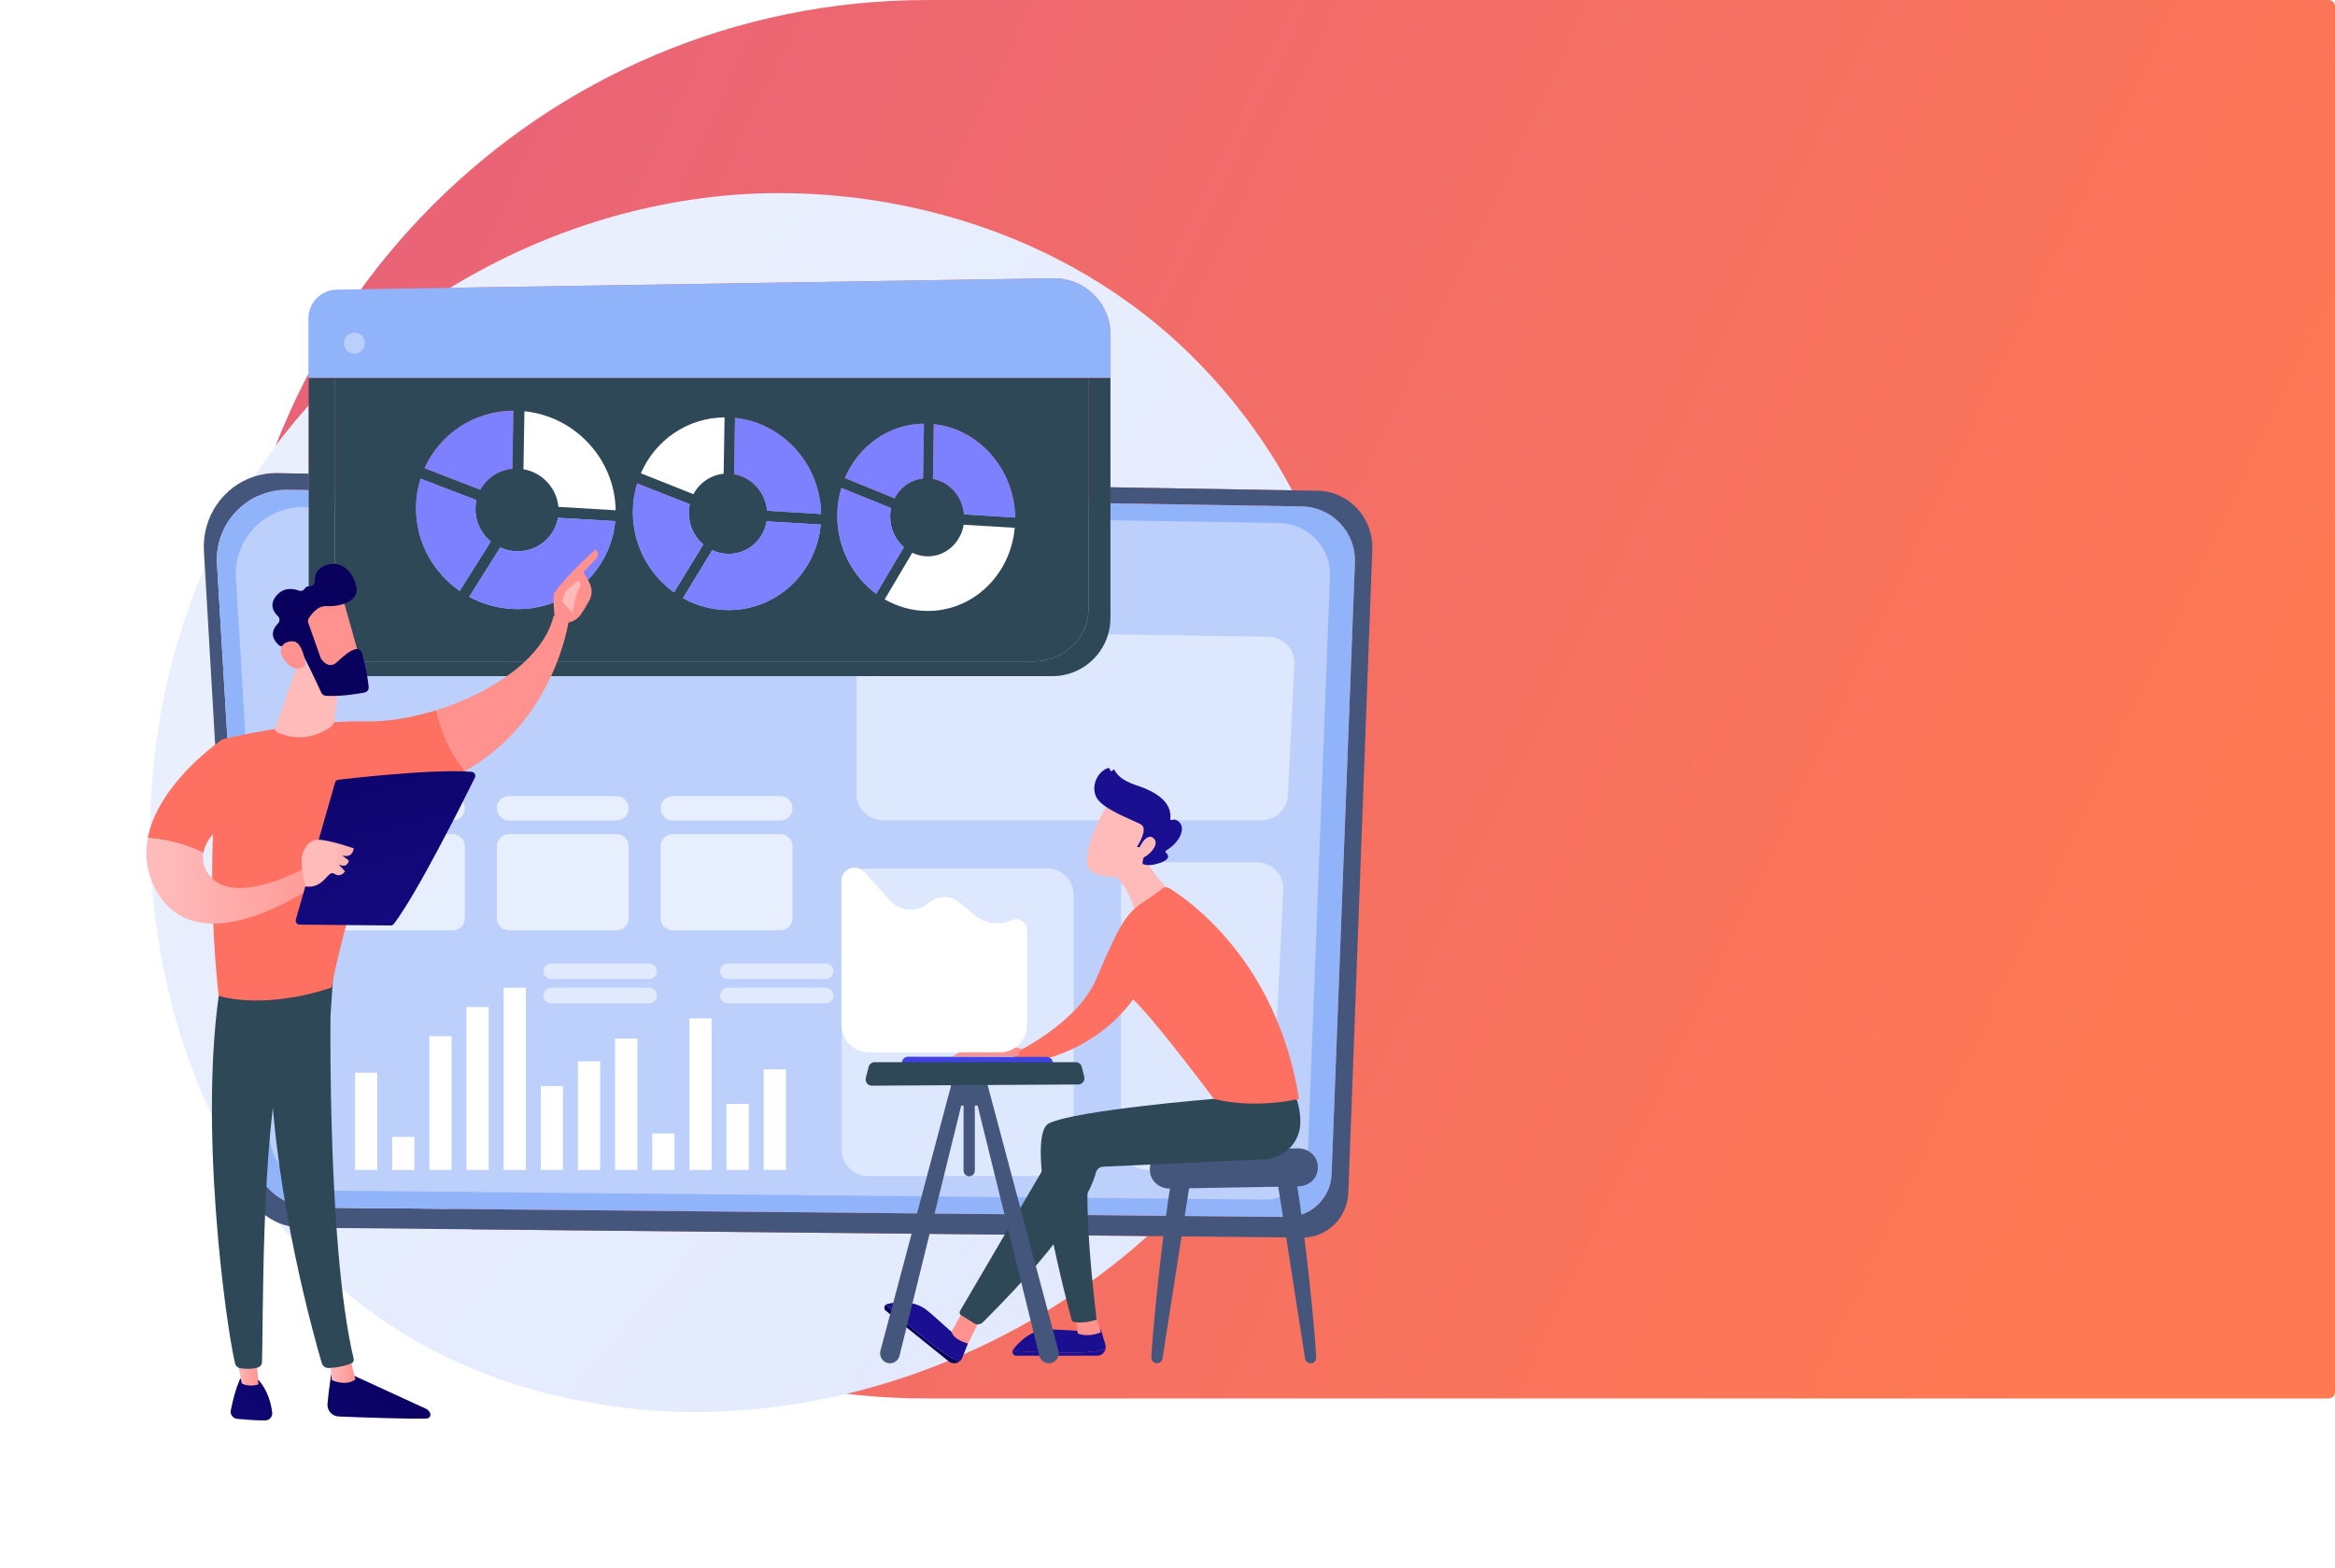 <svg width="798" height="536" viewBox="0 0 798 536" fill="none" xmlns="http://www.w3.org/2000/svg">
<path d="M78 239C78 107.004 185.004 0 317 0H795.846C797.036 0 798 0.964 798 2.154V475.846C798 477.036 797.036 478 795.846 478H317C185.004 478 78 370.996 78 239Z" fill="url(#paint0_linear)"/>
<g filter="url(#filter0_d)">
<path d="M227.769 462.634C217.514 462.634 207.34 461.879 197.315 460.333C182.285 458.013 141.078 451.108 104.595 418.525C97.578 412.258 91.113 405.378 85.214 397.981C87.667 399.011 90.343 399.589 93.144 399.616L382.183 402.474C339.459 440.899 282.695 462.634 227.769 462.634ZM71.927 378.914C36.689 320.87 30.752 240.834 60.004 173.88L71.927 378.914ZM431.551 147.591L369.497 146.544V109.128H369.542V94.396C369.542 83.73 360.872 75.114 350.248 75.114C350.242 75.114 350.239 75.114 350.233 75.114C350.23 75.114 350.227 75.114 350.224 75.114C350.122 75.114 350.017 75.114 349.913 75.117L260.18 76.538L143.847 78.378C178.177 57.363 217.685 46 256.342 46C258.026 46 259.702 46.021 261.383 46.066C276.511 46.455 334.49 48.851 385.444 90.928C392.929 97.109 409.435 111.793 424.311 135.091C426.899 139.145 429.313 143.315 431.551 147.591ZM76.757 142.908C82.431 134.274 88.711 126.148 95.499 118.564V141.912L84.65 141.73C84.512 141.727 84.372 141.727 84.234 141.727C81.625 141.727 79.113 142.14 76.757 142.908Z" fill="url(#paint1_linear)"/>
<path d="M435.213 402.999C435.162 402.999 435.111 402.997 435.06 402.997L382.182 402.475L93.144 399.616C90.344 399.589 87.666 399.011 85.214 397.981C77.794 394.866 72.433 387.615 71.93 378.954L71.927 378.913L60.004 173.877L59.686 168.405C58.999 156.587 66.359 146.303 76.758 142.909C79.113 142.14 81.625 141.725 84.234 141.725C84.372 141.725 84.512 141.725 84.65 141.728L95.499 141.91V147.502L88.481 147.382C88.346 147.382 88.211 147.379 88.076 147.379C74.318 147.379 63.348 158.973 64.168 172.765L76.093 373.083C76.745 384.045 85.772 392.633 96.754 392.739L429.746 395.957C429.797 395.957 429.845 395.957 429.896 395.957C438.053 395.957 444.767 389.507 445.081 381.338L453.047 172.268C453.442 161.922 445.251 153.273 434.899 153.103L369.499 152.023V146.542L431.549 147.592L440.353 147.738C450.984 147.918 459.39 157.008 458.986 167.884L450.804 387.632C450.484 396.219 443.592 402.999 435.213 402.999Z" fill="#45567C"/>
<path d="M434.901 153.102L88.482 147.384C74.534 147.154 63.34 158.84 64.169 172.763L76.093 373.082C76.745 384.045 85.772 392.632 96.754 392.739L429.745 395.957C437.972 396.036 444.768 389.557 445.082 381.337L453.049 172.267C453.442 161.923 445.253 153.273 434.901 153.102Z" fill="#91B3FA"/>
<path d="M427.101 158.765L94.01 153.32C80.599 153.103 69.835 164.228 70.632 177.487L82.097 368.239C82.725 378.679 91.404 386.856 101.964 386.958L422.144 390.02C430.055 390.096 436.589 383.927 436.891 376.1L444.548 177.017C444.929 167.164 437.056 158.931 427.101 158.765Z" fill="#BDD0FB"/>
<path d="M415.342 379.867H382.093C377.136 379.867 373.119 375.852 373.119 370.898V283.698C373.119 278.744 377.136 274.728 382.093 274.728H419.611C424.737 274.728 428.821 279.016 428.571 284.137L424.302 371.337C424.066 376.114 420.125 379.867 415.342 379.867Z" fill="#DDE7FD"/>
<path d="M421.191 260.36H291.703C286.748 260.36 282.732 256.345 282.732 251.39V211.1H349.638C358.68 211.1 366.308 205.061 368.712 196.794L423.524 197.643C428.595 197.722 432.591 201.984 432.343 207.05L430.151 251.829C429.916 256.607 425.973 260.36 421.191 260.36Z" fill="#DDE7FD"/>
<path d="M347.959 381.974H286.639C281.684 381.974 277.667 377.959 277.667 373.004V285.805C277.667 280.85 281.684 276.836 286.639 276.836H347.959C352.914 276.836 356.928 280.85 356.928 285.805V373.004C356.928 377.959 352.914 381.974 347.959 381.974Z" fill="#DDE7FD"/>
<path d="M256.655 260.445H219.949C217.646 260.445 215.777 258.578 215.777 256.273C215.777 253.969 217.646 252.103 219.949 252.103H256.655C258.958 252.103 260.827 253.969 260.827 256.273C260.827 258.578 258.958 260.445 256.655 260.445Z" fill="#E7EEFE"/>
<path d="M200.675 260.444H163.968C161.663 260.444 159.798 258.579 159.798 256.274C159.798 253.97 161.663 252.103 163.968 252.103H200.675C202.979 252.103 204.845 253.97 204.845 256.274C204.845 258.579 202.979 260.444 200.675 260.444Z" fill="#E7EEFE"/>
<path d="M144.693 260.444H107.988C105.684 260.444 103.816 258.579 103.816 256.274C103.816 253.97 105.684 252.103 107.988 252.103H144.693C146.998 252.103 148.867 253.97 148.867 256.274C148.867 258.579 146.998 260.444 144.693 260.444Z" fill="#E7EEFE"/>
<path d="M256.655 297.99H219.949C217.646 297.99 215.777 296.123 215.777 293.818V269.253C215.777 266.948 217.646 265.08 219.949 265.08H256.655C258.958 265.08 260.827 266.948 260.827 269.253V293.818C260.827 296.123 258.958 297.99 256.655 297.99Z" fill="#E7EEFE"/>
<path d="M200.675 297.99H163.969C161.664 297.99 159.797 296.123 159.797 293.819V269.252C159.797 266.949 161.664 265.08 163.969 265.08H200.675C202.979 265.08 204.846 266.949 204.846 269.252V293.819C204.846 296.123 202.979 297.99 200.675 297.99Z" fill="#E7EEFE"/>
<path d="M144.693 297.99H107.988C105.684 297.99 103.816 296.123 103.816 293.819V269.252C103.816 266.949 105.684 265.08 107.988 265.08H144.693C146.999 265.08 148.865 266.949 148.865 269.252V293.819C148.865 296.123 146.999 297.99 144.693 297.99Z" fill="#E7EEFE"/>
<path d="M250.997 379.868H258.597V345.474H250.997V379.868Z" fill="white"/>
<path d="M238.302 379.868H245.901V357.296H238.302V379.868Z" fill="white"/>
<path d="M225.606 379.867H233.204V328.081H225.606V379.867Z" fill="white"/>
<path d="M212.906 379.868H220.505V367.427H212.906V379.868Z" fill="white"/>
<path d="M200.21 379.868H207.809V335.005H200.21V379.868Z" fill="white"/>
<path d="M187.514 379.868H195.113V342.774H187.514V379.868Z" fill="white"/>
<path d="M174.817 379.868H182.415V351.216H174.817V379.868Z" fill="white"/>
<path d="M162.119 379.868H169.718V317.612H162.119V379.868Z" fill="white"/>
<path d="M149.422 379.868H157.021V324.199H149.422V379.868Z" fill="white"/>
<path d="M136.726 379.868H144.325V334.16H136.726V379.868Z" fill="white"/>
<path d="M124.028 379.868H131.627V368.582H124.028V379.868Z" fill="white"/>
<path d="M111.331 379.868H118.93V346.657H111.331V379.868Z" fill="white"/>
<path d="M272.148 322.931H238.713C237.243 322.931 236.054 321.741 236.054 320.273C236.054 318.805 237.243 317.613 238.713 317.613H272.148C273.617 317.613 274.808 318.805 274.808 320.273C274.808 321.741 273.617 322.931 272.148 322.931Z" fill="#E1E9FD"/>
<path d="M272.148 314.61H238.713C237.243 314.61 236.054 313.418 236.054 311.95C236.054 310.482 237.243 309.292 238.713 309.292H272.148C273.617 309.292 274.808 310.482 274.808 311.95C274.808 313.418 273.617 314.61 272.148 314.61Z" fill="#E1E9FD"/>
<path d="M211.83 322.931H178.394C176.926 322.931 175.735 321.74 175.735 320.272C175.735 318.804 176.926 317.613 178.394 317.613H211.83C213.298 317.613 214.489 318.804 214.489 320.272C214.489 321.74 213.298 322.931 211.83 322.931Z" fill="#E1E9FD"/>
<path d="M211.83 314.609H178.394C176.926 314.609 175.735 313.417 175.735 311.949C175.735 310.481 176.926 309.29 178.394 309.29H211.83C213.298 309.29 214.489 310.481 214.489 311.949C214.489 313.417 213.298 314.609 211.83 314.609Z" fill="#E1E9FD"/>
<path d="M349.637 211.1H282.733H105.289C99.882 211.1 95.499 206.717 95.499 201.31V153.347V147.501V141.912V118.565V109.129H104.488V197.233C104.488 202.106 108.608 206.056 113.688 206.056H343.308C353.615 206.056 361.97 198.044 361.97 188.161V109.129H369.499V146.542V152.025V157.826V191.241C369.499 193.168 369.223 195.034 368.711 196.795C366.308 205.063 358.679 211.1 349.637 211.1ZM260.18 76.538L349.913 75.117C350.017 75.115 350.121 75.115 350.222 75.115C350.228 75.115 350.231 75.115 350.234 75.115C350.132 75.115 350.034 75.115 349.935 75.117L260.18 76.538Z" fill="#2F4858"/>
<path d="M343.309 206.054H113.689C108.608 206.054 104.489 202.105 104.489 197.232V109.128H361.97V188.16C361.97 198.042 353.615 206.054 343.309 206.054ZM233.41 168.053L223.426 184.431C228.039 187.017 233.306 188.491 238.882 188.517C238.929 188.517 238.979 188.517 239.026 188.517C255.562 188.517 268.962 175.711 270.475 159.297L252.009 158.203C250.928 164.537 245.56 169.314 239.049 169.314C238.992 169.314 238.94 169.314 238.882 169.311C236.937 169.288 235.085 168.84 233.41 168.053ZM160.964 167.121L150.375 183.985C155.269 186.647 160.856 188.168 166.768 188.194C166.821 188.194 166.873 188.194 166.925 188.194C184.455 188.197 198.653 175.015 200.259 158.12L180.687 156.984C179.539 163.506 173.853 168.418 166.949 168.42C166.89 168.42 166.83 168.418 166.768 168.418C164.705 168.392 162.741 167.931 160.964 167.121ZM277.544 146.745C276.651 149.746 276.169 152.944 276.169 156.265C276.169 167.274 281.435 177.049 289.439 182.949L298.888 167.019C296.039 164.524 294.218 160.768 294.218 156.593C294.218 155.583 294.325 154.603 294.528 153.663L277.544 146.745ZM207.748 145.209C206.801 148.295 206.291 151.585 206.291 155.004C206.291 166.334 211.868 176.396 220.346 182.472L230.354 166.082C227.337 163.514 225.408 159.648 225.408 155.351C225.408 154.312 225.522 153.304 225.735 152.335L207.748 145.209ZM133.739 143.576C132.735 146.753 132.194 150.142 132.194 153.668C132.194 165.339 138.112 175.708 147.107 181.967L157.724 165.089C154.523 162.443 152.478 158.461 152.478 154.033C152.478 152.965 152.598 151.926 152.824 150.928L133.739 143.576ZM309.132 124.977L308.838 143.685C314.526 144.719 318.951 149.72 319.48 155.82L336.93 156.901C336.709 140.427 324.611 126.628 309.132 124.977ZM241.2 122.828L240.888 142.076C246.909 143.146 251.592 148.293 252.152 154.57L270.616 155.692C270.382 138.744 257.58 124.542 241.2 122.828ZM305.759 124.81C293.724 124.917 283.376 132.436 278.745 143.399L295.711 150.335C297.636 146.584 301.24 143.964 305.465 143.547L305.759 124.81ZM165.438 120.372C151.923 120.46 140.295 128.412 135.09 140.028L154.155 147.402C156.317 143.43 160.363 140.659 165.107 140.224L165.438 120.372Z" fill="#2F4858"/>
<path d="M369.543 109.128V94.395C369.543 83.628 360.701 74.946 349.937 75.115L105.096 78.99C99.75 79.075 95.401 83.434 95.401 88.778V109.128H369.543Z" fill="#91B3FA"/>
<path d="M111.108 100.91C109.125 100.91 107.518 99.304 107.518 97.32C107.518 95.339 109.125 93.731 111.108 93.731C113.091 93.731 114.698 95.339 114.698 97.32C114.698 99.304 113.091 100.91 111.108 100.91Z" fill="#BACFFC"/>
<path d="M154.154 147.405L135.089 140.029C140.294 128.414 151.922 120.463 165.437 120.374L165.106 140.225C160.363 140.661 156.316 143.432 154.154 147.405Z" fill="url(#paint2_linear)"/>
<path d="M168.894 140.374C175.279 141.479 180.244 146.784 180.838 153.244L200.407 154.41C200.159 136.965 186.591 122.334 169.225 120.555L168.894 140.374Z" fill="white"/>
<path d="M166.926 188.195C166.873 188.195 166.821 188.195 166.769 188.195C160.857 188.167 155.27 186.647 150.375 183.984L160.965 167.119C162.741 167.93 164.706 168.392 166.769 168.418C166.83 168.418 166.89 168.42 166.95 168.42C173.854 168.418 179.54 163.505 180.687 156.983L200.26 158.118C198.654 175.013 184.455 188.195 166.926 188.195Z" fill="url(#paint3_linear)"/>
<path d="M147.107 181.968C138.111 175.707 132.193 165.34 132.193 153.671C132.193 150.143 132.734 146.754 133.738 143.576L152.824 150.931C152.598 151.926 152.478 152.965 152.478 154.035C152.478 158.462 154.523 162.444 157.723 165.091L147.107 181.968Z" fill="url(#paint4_linear)"/>
<path d="M226.988 148.912C229.025 145.054 232.843 142.361 237.313 141.934L237.626 122.657C224.885 122.753 213.924 130.484 209.019 141.765L226.988 148.912Z" fill="white"/>
<path d="M270.617 155.69L252.152 154.569C251.592 148.293 246.909 143.143 240.888 142.075L241.2 122.828C257.581 124.542 270.383 138.743 270.617 155.69Z" fill="url(#paint5_linear)"/>
<path d="M239.026 188.518C238.977 188.518 238.929 188.518 238.883 188.518C233.306 188.49 228.04 187.016 223.427 184.432L233.41 168.052C235.085 168.839 236.936 169.286 238.883 169.312C238.938 169.312 238.994 169.312 239.049 169.312C245.561 169.312 250.928 164.536 252.01 158.202L270.477 159.296C268.962 175.711 255.562 188.518 239.026 188.518Z" fill="url(#paint6_linear)"/>
<path d="M220.346 182.474C211.869 176.396 206.291 166.335 206.291 155.005C206.291 151.585 206.801 148.294 207.748 145.208L225.734 152.336C225.522 153.303 225.408 154.311 225.408 155.35C225.408 159.647 227.338 163.513 230.355 166.082L220.346 182.474Z" fill="url(#paint7_linear)"/>
<path d="M295.712 150.336L278.745 143.4C283.376 132.436 293.725 124.917 305.76 124.811L305.464 143.546C301.24 143.965 297.636 146.586 295.712 150.336Z" fill="url(#paint8_linear)"/>
<path d="M336.931 156.9L319.48 155.82C318.951 149.722 314.525 144.72 308.836 143.684L309.132 124.977C324.61 126.63 336.708 140.427 336.931 156.9Z" fill="url(#paint9_linear)"/>
<path d="M319.344 159.352C318.313 165.562 313.166 170.233 306.943 170.157C305.106 170.134 303.356 169.698 301.774 168.935L292.347 184.854C296.701 187.364 301.677 188.797 306.943 188.82C322.628 188.891 335.361 176.412 336.796 160.406L319.344 159.352Z" fill="white"/>
<path d="M289.439 182.948C281.434 177.047 276.169 167.272 276.169 156.265C276.169 152.942 276.651 149.746 277.546 146.746L294.528 153.661C294.326 154.603 294.219 155.584 294.219 156.592C294.219 160.768 296.04 164.523 298.889 167.018L289.439 182.948Z" fill="url(#paint10_linear)"/>
<path d="M103.462 448.179C103.462 448.179 102.428 454.03 101.922 459.82C101.724 462.084 103.468 464.05 105.739 464.144C113.451 464.465 129.948 465.089 135.867 464.826C136.757 464.785 137.34 463.874 137.011 463.047C136.735 462.354 136.202 461.792 135.524 461.48L108.274 448.957L103.462 448.179Z" fill="url(#paint11_linear)"/>
<path d="M102.615 444.741L103.445 451.739C103.445 451.739 108.219 453.961 111.479 451.459L109.502 443.66L102.615 444.741Z" fill="url(#paint12_linear)"/>
<path d="M103.239 313.176C102.88 315.004 101.314 404.373 110.867 444.421C111.023 445.075 110.691 445.749 110.069 446.002C108.604 446.601 105.732 447.467 102.29 447.584C101.223 447.62 100.268 446.927 99.967 445.903C97.236 436.611 84.151 390.056 82.445 345.583C80.537 295.888 82.445 343.891 82.445 343.891L83.563 313.173L103.239 313.176Z" fill="#2F4858"/>
<path d="M72.115 451.231C72.115 451.231 70.47 454.184 68.877 462.033C68.59 463.45 69.58 464.806 71.019 464.949C73.566 465.199 77.486 465.521 80.627 465.498C82.074 465.489 83.204 464.228 83.03 462.791C82.682 459.927 81.598 455.227 78.251 451.563L72.115 451.231Z" fill="url(#paint13_linear)"/>
<path d="M70.67 442.23L72.61 452.813C72.61 452.813 74.528 454.239 78.323 453.206L77.397 441.819L70.67 442.23Z" fill="url(#paint14_linear)"/>
<path d="M65.429 315.919C57.616 363.071 67.124 432.458 70.33 446.038C70.526 446.87 71.198 447.506 72.04 447.647C73.472 447.884 75.828 448.077 78.151 447.403C78.952 447.171 79.514 446.449 79.547 445.616C79.977 434.635 79.203 367.232 86.482 340.594C86.851 339.244 87.676 338.066 88.816 337.254L102.946 327.21L104.029 310.972L65.429 315.919Z" fill="#2F4858"/>
<path d="M115.213 226.577C91.799 226.19 65.965 232.723 65.965 232.723C58.985 273.446 64.744 320.42 64.744 320.42C82.87 325.173 103.318 317.513 103.318 317.513C106.331 300.49 120.387 252.588 120.387 252.588C131.827 251.168 141.252 247.868 149.013 243.504C143.092 236.641 140.302 227.91 139.09 222.749C130.811 225.322 122.434 226.697 115.213 226.577Z" fill="url(#paint15_linear)"/>
<path d="M184.374 192.09C182.072 189.312 179.161 190.626 179.161 190.626C175.717 205.18 157.65 216.981 139.09 222.748C140.302 227.909 143.091 236.643 149.012 243.504C179.814 226.184 184.374 192.09 184.374 192.09Z" fill="url(#paint16_linear)"/>
<path d="M183.814 192.795C184.056 193.56 181.267 194.725 179.627 191.596C179.57 190.097 178.658 183.673 179.553 182.449C184.327 175.944 193.58 167.787 193.58 167.787C195.144 169.329 193.855 170.847 193.855 170.847L189.367 175.522C190.306 177.219 191.451 178.651 191.987 180.703C192.395 182.259 192.146 183.917 191.361 185.334C190.573 186.752 189.497 188.6 188.481 190.041C186.558 192.775 183.814 192.795 183.814 192.795Z" fill="url(#paint17_linear)"/>
<path d="M187.404 178.554L183.314 182.023L182.03 185.474L185.676 189.521C185.676 189.521 186.903 182.67 187.814 181.188C188.725 179.705 188.253 178.988 187.404 178.554Z" fill="url(#paint18_linear)"/>
<path d="M74.946 255.395L65.965 232.722C65.965 232.722 44.095 247.581 40.498 266.423C44.631 266.727 52.15 267.802 59.51 271.519C61.128 262.623 74.946 255.395 74.946 255.395Z" fill="url(#paint19_linear)"/>
<path d="M94.058 276.728C94.058 276.728 69.503 290.605 61.218 278.756C59.498 276.295 59.087 273.85 59.511 271.519C52.15 267.802 44.631 266.728 40.498 266.423C39.414 272.103 39.987 278.144 43.325 284.248C57.837 310.796 97.307 282.781 97.307 282.781L94.058 276.728Z" fill="url(#paint20_linear)"/>
<path d="M91.106 294.284L104.507 247.486C104.659 246.954 105.112 246.568 105.661 246.503C108.089 246.22 115.125 245.425 123.248 244.738C133.032 243.91 144.395 243.24 151.185 243.809C152.15 243.893 152.734 244.912 152.305 245.781C148.443 253.594 132.561 285.368 124.608 295.779C124.343 296.122 123.937 296.325 123.502 296.32L92.41 296.031C91.505 296.022 90.858 295.154 91.106 294.284Z" fill="url(#paint21_linear)"/>
<path d="M94.344 282.978C94.344 282.978 92.477 275.302 93.23 272.579C93.983 269.857 95.442 266.354 100.305 267.133C105.168 267.91 110.905 269.96 110.905 269.96C110.905 269.96 110.615 273.505 106.919 272.363L109.211 274.134C109.211 274.134 108.883 276.976 105.761 275.458L107.893 277.81C107.893 277.81 106.552 280.143 104.256 278.646C101.959 277.151 100.858 283.902 94.344 282.978Z" fill="url(#paint22_linear)"/>
<path d="M91.497 207.569L84.047 229.113C83.923 229.47 84.07 229.866 84.4 230.048C86.431 231.17 93.748 234.415 102.565 228.825C103.483 228.243 104.109 227.295 104.248 226.217L106.66 207.569H91.497Z" fill="url(#paint23_linear)"/>
<path d="M106.84 183.491C107.059 183.801 113.749 207.968 113.749 207.968L99.868 211.496L90.124 189.53C90.124 189.53 103.178 178.301 106.84 183.491Z" fill="url(#paint24_linear)"/>
<path d="M95.352 192.867L99.575 204.831C99.629 204.984 99.702 205.128 99.796 205.259C100.369 206.074 102.546 208.731 105.129 206.337C107.473 204.165 109.644 202.218 111.649 201.864C112.55 201.707 113.422 202.256 113.666 203.135C114.273 205.332 115.55 210.308 116 214.796C116.091 215.709 115.462 216.532 114.562 216.703C111.851 217.219 106.103 218.144 101.304 217.806C100.654 217.759 100.082 217.369 99.81 216.776C98.488 213.886 94.436 205.119 92.929 202.849C91.514 200.721 88.047 200.779 86.592 200.907C86.116 200.952 85.647 200.797 85.287 200.482C84.014 199.366 81.593 196.521 84.999 193.113C85.712 192.397 85.693 191.248 84.958 190.555C83.496 189.182 81.931 186.742 84.368 183.717C86.845 180.641 90.115 181.133 92.118 181.861C92.928 182.158 93.812 181.815 94.252 181.073C94.503 180.652 94.941 180.333 95.699 180.397C96.72 180.486 97.58 179.633 97.561 178.608C97.526 176.637 98.231 174.148 101.648 173.085C107.712 171.199 111.493 177.056 111.868 181.427C112.242 185.798 105.552 187.47 101.618 187.176C98.626 186.952 96.405 189.917 95.513 191.352C95.23 191.806 95.173 192.362 95.352 192.867Z" fill="url(#paint25_linear)"/>
<path d="M94.51 207.191C94.51 207.191 93.53 199.603 90.373 199.231C87.217 198.86 84.144 201.454 87.282 205.712C91.186 211.012 94.51 207.191 94.51 207.191Z" fill="url(#paint26_linear)"/>
<path d="M432.51 382.132C433.817 384.065 439.005 427.805 439.818 443.959C439.872 445.051 438.999 445.962 437.905 445.962C436.962 445.962 436.158 445.275 436.014 444.344L426.523 383.524L432.51 382.132Z" fill="#45567C"/>
<path d="M390.794 382.131C389.489 384.064 384.301 427.805 383.487 443.958C383.432 445.051 384.306 445.961 385.402 445.961C386.343 445.961 387.147 445.275 387.293 444.343L396.783 383.523L390.794 382.131Z" fill="#45567C"/>
<path d="M440.36 378.719L440.363 379.195C440.395 382.628 437.441 385.441 433.737 385.504L389.869 386.25C386.222 386.313 383.179 383.676 383.004 380.298L382.981 379.862C382.797 376.338 385.788 373.37 389.593 373.303L433.481 372.516C437.237 372.449 440.329 375.237 440.36 378.719Z" fill="#45567C"/>
<path d="M355.019 442.371C362.817 442.371 366.266 441.701 367.81 441.091C367.509 442.372 366.369 443.383 364.927 443.383H337.339C336.411 443.383 335.825 442.493 336.046 441.689C339.192 441.941 345.869 442.371 355.019 442.371Z" fill="url(#paint27_linear)"/>
<path d="M336.047 441.689C336.091 441.526 336.157 441.367 336.273 441.218C338.374 438.537 342.595 434.322 348.338 434.403C356.75 434.521 359.685 435.434 366.22 434.454L367.762 439.566C367.92 440.087 367.922 440.607 367.81 441.091C366.266 441.701 362.816 442.371 355.019 442.371C345.87 442.371 339.191 441.941 336.047 441.689Z" fill="url(#paint28_linear)"/>
<path d="M364.327 428.947L366.22 435.385C366.22 435.385 362.027 437.293 358.337 435.761L357.613 430.183L364.327 428.947Z" fill="url(#paint29_linear)"/>
<path d="M307.15 438.316C313.227 443.2 316.335 444.843 317.918 445.335C316.885 446.142 315.366 446.21 314.242 445.309L292.737 428.028C292.013 427.447 292.111 426.389 292.786 425.904C295.079 428.07 300.017 432.586 307.15 438.316Z" fill="url(#paint30_linear)"/>
<path d="M292.786 425.903C292.921 425.806 293.073 425.722 293.255 425.68C296.565 424.916 302.483 424.29 306.91 427.95C313.393 433.311 315.109 435.856 320.817 439.191L318.833 444.123C318.631 444.625 318.308 445.031 317.92 445.335C316.335 444.842 313.228 443.2 307.149 438.316C300.019 432.585 295.08 428.07 292.786 425.903Z" fill="url(#paint31_linear)"/>
<path d="M404.823 355.592C404.823 355.592 358.137 359.404 348.56 363.914C338.98 368.422 356.376 431.613 356.376 431.613C356.376 431.613 358.98 432.867 364.784 431.065C364.784 431.065 358.834 384.431 363.262 374.32L413.812 366.051L404.823 355.592Z" fill="#2F4858"/>
<path d="M325.457 430.314C325.023 430.71 320.817 439.191 320.817 439.191C320.817 439.191 316.134 438.178 315.181 435.215L319.393 427.56L325.457 430.314Z" fill="url(#paint32_linear)"/>
<path d="M432.943 355.202C432.943 355.202 434.465 358.863 434.403 363.728C434.315 370.456 428.905 375.916 422.187 376.252L366.994 378.769C365.83 378.821 364.842 379.627 364.55 380.758C363.255 385.774 356.914 401.18 325.925 431.921C325.101 432.739 323.815 432.876 322.836 432.258L318.423 429.471C317.96 429.178 317.813 428.57 318.088 428.099L350.225 373.221C351.914 370.436 354.626 368.423 357.783 367.617L404.824 355.593L432.943 355.202Z" fill="#2F4858"/>
<path d="M378.552 269.479C378.552 269.479 384.465 279.932 390.492 284.996L378.033 291.95C378.033 291.95 375.226 280.882 368.809 277.642L378.552 269.479Z" fill="url(#paint33_linear)"/>
<path d="M433.947 355.592C433.947 355.592 419.046 359.222 404.823 355.592C404.823 355.592 384.925 328.839 377.223 321.559C377.223 321.559 364.944 340.937 337.607 343.683L336.084 340.277C336.084 340.277 357.844 330.245 364.544 314.832C371.244 299.418 373.933 292.844 380.031 288.821C383.827 286.318 386.099 284.607 387.273 283.672C387.914 283.161 388.805 283.103 389.506 283.529C395.973 287.471 426.41 308.317 433.947 355.592Z" fill="url(#paint34_linear)"/>
<path d="M385.398 307.171C385.398 307.171 382.75 314.076 378.033 320.225L385.398 307.171Z" fill="url(#paint35_linear)"/>
<path d="M339.252 338.497L336.175 337.678L326.833 335.514C325.709 335.254 324.527 335.453 323.548 336.067L315.518 341.121L337.7 341.083L339.252 338.497Z" fill="url(#paint36_linear)"/>
<path d="M369.163 253.805C369.163 253.805 363.416 263.354 362.42 268.634C361.424 273.916 359.822 277.212 365.831 279.096C371.84 280.977 377.424 278.595 380.927 273.667C380.927 273.667 386.402 266.084 385.855 262.61C385.309 259.138 369.163 253.805 369.163 253.805Z" fill="url(#paint37_linear)"/>
<path d="M379.33 269.58L378.553 269.479C378.553 269.479 382.621 263.33 379.96 261.804C377.296 260.28 366.447 256.536 364.563 252.263C362.747 248.146 365.462 243.493 368.74 242.521C368.947 242.461 369.165 242.583 369.24 242.785L369.432 243.303C369.564 243.658 370.062 243.674 370.214 243.327C370.357 242.998 370.829 242.982 370.976 243.311C371.559 244.591 373.298 246.775 378.516 248.467C385.919 250.867 390.531 254.601 389.961 259.86C389.928 260.192 390.257 260.423 390.565 260.288C391.171 260.021 392.086 259.98 393.153 261.143C395.006 263.169 393.552 267.603 388.495 270.738C388.254 270.888 388.212 271.225 388.425 271.409C389.181 272.059 390.246 273.503 386.823 274.792C383.323 276.11 381.411 275.663 380.706 275.38C380.514 275.304 380.408 275.108 380.447 274.907L381.346 270.297C381.39 270.059 381.227 269.831 380.986 269.8L379.33 269.58Z" fill="url(#paint38_linear)"/>
<path d="M379.011 270.528C379.011 270.528 381.544 264.277 384.207 266.473C386.87 268.672 381.747 273.529 379.381 273.463L379.011 270.528Z" fill="url(#paint39_linear)"/>
<path d="M347.822 345.473C347.787 345.474 347.75 345.476 347.713 345.474L300.324 345.428C299.154 345.427 298.203 344.478 298.205 343.308C298.208 342.139 299.161 341.173 300.331 341.194L347.718 341.24C348.89 341.242 349.839 342.191 349.836 343.361C349.836 344.493 348.943 345.418 347.822 345.473Z" fill="url(#paint40_linear)"/>
<path d="M326.721 347.85C326.928 348.709 346.702 422.868 351.715 441.667C352.294 443.834 350.679 445.961 348.463 445.961C346.916 445.961 345.568 444.896 345.192 443.379L323.245 354.384L326.721 347.85Z" fill="#45567C"/>
<path d="M315.893 347.851C315.686 348.71 295.911 422.868 290.899 441.668C290.323 443.834 291.936 445.962 294.153 445.962C295.7 445.962 297.046 444.897 297.42 443.379L319.371 354.385L315.893 347.851Z" fill="#45567C"/>
<path d="M315.068 345.427H327.384V355.317C327.384 356.737 326.244 357.891 324.841 357.891H323.151V380.103C323.151 381.181 322.289 382.053 321.226 382.053C320.163 382.053 319.301 381.181 319.301 380.103V357.891H318.445C316.581 357.891 315.068 356.361 315.068 354.475V345.427Z" fill="#45567C"/>
<path d="M357.663 343.05H288.901C287.941 343.05 287.103 343.708 286.86 344.65L285.903 348.416C285.557 349.77 286.571 351.088 287.956 351.081L358.513 350.67C359.881 350.663 360.878 349.358 360.544 348.017L359.706 344.662C359.472 343.714 358.63 343.05 357.663 343.05Z" fill="#2F4858"/>
<path d="M340.989 297.83V330.464C340.989 335.567 336.853 339.703 331.749 339.703H287.053C281.813 339.703 277.564 335.455 277.564 330.214V281.077C277.564 276.941 282.67 274.99 285.425 278.072L294.062 287.727C297.387 291.444 303.017 291.965 306.969 288.926L307.796 288.289C310.842 285.946 315.116 286.05 318.044 288.54L322.777 292.563C326.416 295.659 331.506 296.409 335.885 294.492C338.292 293.438 340.989 295.201 340.989 297.83Z" fill="white"/>
</g>
<defs>
<filter id="filter0_d" x="0" y="16" width="519" height="519.5" filterUnits="userSpaceOnUse" color-interpolation-filters="sRGB">
<feFlood flood-opacity="0" result="BackgroundImageFix"/>
<feColorMatrix in="SourceAlpha" type="matrix" values="0 0 0 0 0 0 0 0 0 0 0 0 0 0 0 0 0 0 127 0"/>
<feOffset dx="10" dy="20"/>
<feGaussianBlur stdDeviation="25"/>
<feColorMatrix type="matrix" values="0 0 0 0 0.287 0 0 0 0 0.169 0 0 0 0 0.169 0 0 0 0.5 0"/>
<feBlend mode="normal" in2="BackgroundImageFix" result="effect1_dropShadow"/>
<feBlend mode="normal" in="SourceGraphic" in2="effect1_dropShadow" result="shape"/>
</filter>
<linearGradient id="paint0_linear" x1="788" y1="298" x2="102" y2="-26" gradientUnits="userSpaceOnUse">
<stop stop-color="#FF7A52"/>
<stop offset="1" stop-color="#E7617B"/>
</linearGradient>
<linearGradient id="paint1_linear" x1="1004.67" y1="402.725" x2="386.434" y2="-138.228" gradientUnits="userSpaceOnUse">
<stop stop-color="#DAE3FE"/>
<stop offset="1" stop-color="#E9EFFD"/>
</linearGradient>
<linearGradient id="paint2_linear" x1="482.04" y1="-301.278" x2="670.431" y2="-784.43" gradientUnits="userSpaceOnUse">
<stop stop-color="#7E81FF"/>
<stop offset="1" stop-color="#6F71EC"/>
</linearGradient>
<linearGradient id="paint3_linear" x1="436.824" y1="-227.319" x2="608.527" y2="-667.673" gradientUnits="userSpaceOnUse">
<stop stop-color="#7E81FF"/>
<stop offset="1" stop-color="#6F71EC"/>
</linearGradient>
<linearGradient id="paint4_linear" x1="453.383" y1="-254.404" x2="631.197" y2="-710.432" gradientUnits="userSpaceOnUse">
<stop stop-color="#7E81FF"/>
<stop offset="1" stop-color="#6F71EC"/>
</linearGradient>
<linearGradient id="paint5_linear" x1="479.009" y1="-296.32" x2="666.281" y2="-776.602" gradientUnits="userSpaceOnUse">
<stop stop-color="#7E81FF"/>
<stop offset="1" stop-color="#6F71EC"/>
</linearGradient>
<linearGradient id="paint6_linear" x1="435.319" y1="-224.857" x2="606.466" y2="-663.787" gradientUnits="userSpaceOnUse">
<stop stop-color="#7E81FF"/>
<stop offset="1" stop-color="#6F71EC"/>
</linearGradient>
<linearGradient id="paint7_linear" x1="451.368" y1="-251.109" x2="628.439" y2="-705.229" gradientUnits="userSpaceOnUse">
<stop stop-color="#7E81FF"/>
<stop offset="1" stop-color="#6F71EC"/>
</linearGradient>
<linearGradient id="paint8_linear" x1="476.56" y1="-292.314" x2="662.927" y2="-770.278" gradientUnits="userSpaceOnUse">
<stop stop-color="#7E81FF"/>
<stop offset="1" stop-color="#6F71EC"/>
</linearGradient>
<linearGradient id="paint9_linear" x1="476.355" y1="-291.978" x2="662.647" y2="-769.749" gradientUnits="userSpaceOnUse">
<stop stop-color="#7E81FF"/>
<stop offset="1" stop-color="#6F71EC"/>
</linearGradient>
<linearGradient id="paint10_linear" x1="449.468" y1="-248" x2="625.837" y2="-700.322" gradientUnits="userSpaceOnUse">
<stop stop-color="#7E81FF"/>
<stop offset="1" stop-color="#6F71EC"/>
</linearGradient>
<linearGradient id="paint11_linear" x1="135.006" y1="440.093" x2="35.216" y2="548.636" gradientUnits="userSpaceOnUse">
<stop stop-color="#09005D"/>
<stop offset="1" stop-color="#1A0F91"/>
</linearGradient>
<linearGradient id="paint12_linear" x1="102.615" y1="448.155" x2="111.479" y2="448.155" gradientUnits="userSpaceOnUse">
<stop stop-color="#FEBBBA"/>
<stop offset="1" stop-color="#FF928E"/>
</linearGradient>
<linearGradient id="paint13_linear" x1="112.619" y1="419.512" x2="12.83" y2="528.055" gradientUnits="userSpaceOnUse">
<stop stop-color="#09005D"/>
<stop offset="1" stop-color="#1A0F91"/>
</linearGradient>
<linearGradient id="paint14_linear" x1="70.67" y1="447.7" x2="78.323" y2="447.7" gradientUnits="userSpaceOnUse">
<stop stop-color="#FEBBBA"/>
<stop offset="1" stop-color="#FF928E"/>
</linearGradient>
<linearGradient id="paint15_linear" x1="-976.948" y1="1988.79" x2="-900.783" y2="1864.42" gradientUnits="userSpaceOnUse">
<stop stop-color="#FF928E"/>
<stop offset="1" stop-color="#FE7062"/>
</linearGradient>
<linearGradient id="paint16_linear" x1="260.951" y1="14.12" x2="238.963" y2="76.945" gradientUnits="userSpaceOnUse">
<stop stop-color="#FEBBBA"/>
<stop offset="1" stop-color="#FF928E"/>
</linearGradient>
<linearGradient id="paint17_linear" x1="299.958" y1="-12.947" x2="276.527" y2="53.998" gradientUnits="userSpaceOnUse">
<stop stop-color="#FEBBBA"/>
<stop offset="1" stop-color="#FF928E"/>
</linearGradient>
<linearGradient id="paint18_linear" x1="272.824" y1="44.65" x2="289.954" y2="10.095" gradientUnits="userSpaceOnUse">
<stop stop-color="#FEBBBA"/>
<stop offset="1" stop-color="#FF928E"/>
</linearGradient>
<linearGradient id="paint19_linear" x1="-979.779" y1="1921.75" x2="-906.057" y2="1801.37" gradientUnits="userSpaceOnUse">
<stop stop-color="#FF928E"/>
<stop offset="1" stop-color="#FE7062"/>
</linearGradient>
<linearGradient id="paint20_linear" x1="46.454" y1="257.222" x2="109.166" y2="257.222" gradientUnits="userSpaceOnUse">
<stop stop-color="#FEBBBA"/>
<stop offset="1" stop-color="#FF928E"/>
</linearGradient>
<linearGradient id="paint21_linear" x1="141.518" y1="185.201" x2="178.949" y2="341.161" gradientUnits="userSpaceOnUse">
<stop stop-color="#09005D"/>
<stop offset="1" stop-color="#1A0F91"/>
</linearGradient>
<linearGradient id="paint22_linear" x1="104.215" y1="251.276" x2="123.709" y2="251.276" gradientUnits="userSpaceOnUse">
<stop stop-color="#FEBBBA"/>
<stop offset="1" stop-color="#FF928E"/>
</linearGradient>
<linearGradient id="paint23_linear" x1="121.702" y1="114.534" x2="151.957" y2="114.534" gradientUnits="userSpaceOnUse">
<stop stop-color="#FEBBBA"/>
<stop offset="1" stop-color="#FF928E"/>
</linearGradient>
<linearGradient id="paint24_linear" x1="159.794" y1="34.446" x2="157.555" y2="103.089" gradientUnits="userSpaceOnUse">
<stop stop-color="#FEBBBA"/>
<stop offset="1" stop-color="#FF928E"/>
</linearGradient>
<linearGradient id="paint25_linear" x1="146.119" y1="50.918" x2="187.615" y2="21.627" gradientUnits="userSpaceOnUse">
<stop stop-color="#09005D"/>
<stop offset="1" stop-color="#1A0F91"/>
</linearGradient>
<linearGradient id="paint26_linear" x1="153.762" y1="64.977" x2="71.477" y2="137.582" gradientUnits="userSpaceOnUse">
<stop stop-color="#FEBBBA"/>
<stop offset="1" stop-color="#FF928E"/>
</linearGradient>
<linearGradient id="paint27_linear" x1="614.464" y1="385.321" x2="562.853" y2="385.321" gradientUnits="userSpaceOnUse">
<stop stop-color="#09005D"/>
<stop offset="1" stop-color="#1A0F91"/>
</linearGradient>
<linearGradient id="paint28_linear" x1="574.817" y1="286.03" x2="588.921" y2="383.478" gradientUnits="userSpaceOnUse">
<stop stop-color="#09005D"/>
<stop offset="1" stop-color="#1A0F91"/>
</linearGradient>
<linearGradient id="paint29_linear" x1="609.316" y1="370.426" x2="595.407" y2="370.426" gradientUnits="userSpaceOnUse">
<stop stop-color="#FEBBBA"/>
<stop offset="1" stop-color="#FF928E"/>
</linearGradient>
<linearGradient id="paint30_linear" x1="441.924" y1="399.71" x2="473.07" y2="345.295" gradientUnits="userSpaceOnUse">
<stop stop-color="#09005D"/>
<stop offset="1" stop-color="#1A0F91"/>
</linearGradient>
<linearGradient id="paint31_linear" x1="441.603" y1="324.352" x2="454.032" y2="410.226" gradientUnits="userSpaceOnUse">
<stop stop-color="#09005D"/>
<stop offset="1" stop-color="#1A0F91"/>
</linearGradient>
<linearGradient id="paint32_linear" x1="484.371" y1="388.336" x2="469.481" y2="388.336" gradientUnits="userSpaceOnUse">
<stop stop-color="#FEBBBA"/>
<stop offset="1" stop-color="#FF928E"/>
</linearGradient>
<linearGradient id="paint33_linear" x1="676.516" y1="113.248" x2="667.826" y2="91.335" gradientUnits="userSpaceOnUse">
<stop stop-color="#FEBBBA"/>
<stop offset="1" stop-color="#FF928E"/>
</linearGradient>
<linearGradient id="paint34_linear" x1="847.129" y1="39.419" x2="710.925" y2="248.745" gradientUnits="userSpaceOnUse">
<stop stop-color="#FF928E"/>
<stop offset="1" stop-color="#FE7062"/>
</linearGradient>
<linearGradient id="paint35_linear" x1="703.994" y1="19.037" x2="668.633" y2="153.066" gradientUnits="userSpaceOnUse">
<stop stop-color="#FF928E"/>
<stop offset="1" stop-color="#FE7062"/>
</linearGradient>
<linearGradient id="paint36_linear" x1="525.132" y1="239.473" x2="489.398" y2="239.473" gradientUnits="userSpaceOnUse">
<stop stop-color="#FEBBBA"/>
<stop offset="1" stop-color="#FF928E"/>
</linearGradient>
<linearGradient id="paint37_linear" x1="642.543" y1="73.786" x2="681.012" y2="112.155" gradientUnits="userSpaceOnUse">
<stop stop-color="#FEBBBA"/>
<stop offset="1" stop-color="#FF928E"/>
</linearGradient>
<linearGradient id="paint38_linear" x1="689.657" y1="42.564" x2="643.469" y2="88.206" gradientUnits="userSpaceOnUse">
<stop stop-color="#09005D"/>
<stop offset="1" stop-color="#1A0F91"/>
</linearGradient>
<linearGradient id="paint39_linear" x1="647.247" y1="68.593" x2="685.629" y2="106.876" gradientUnits="userSpaceOnUse">
<stop stop-color="#FEBBBA"/>
<stop offset="1" stop-color="#FF928E"/>
</linearGradient>
<linearGradient id="paint40_linear" x1="8419.2" y1="-8179" x2="8289.49" y2="-8040.32" gradientUnits="userSpaceOnUse">
<stop stop-color="#4F52FF"/>
<stop offset="1" stop-color="#4042E2"/>
</linearGradient>
</defs>
</svg>

